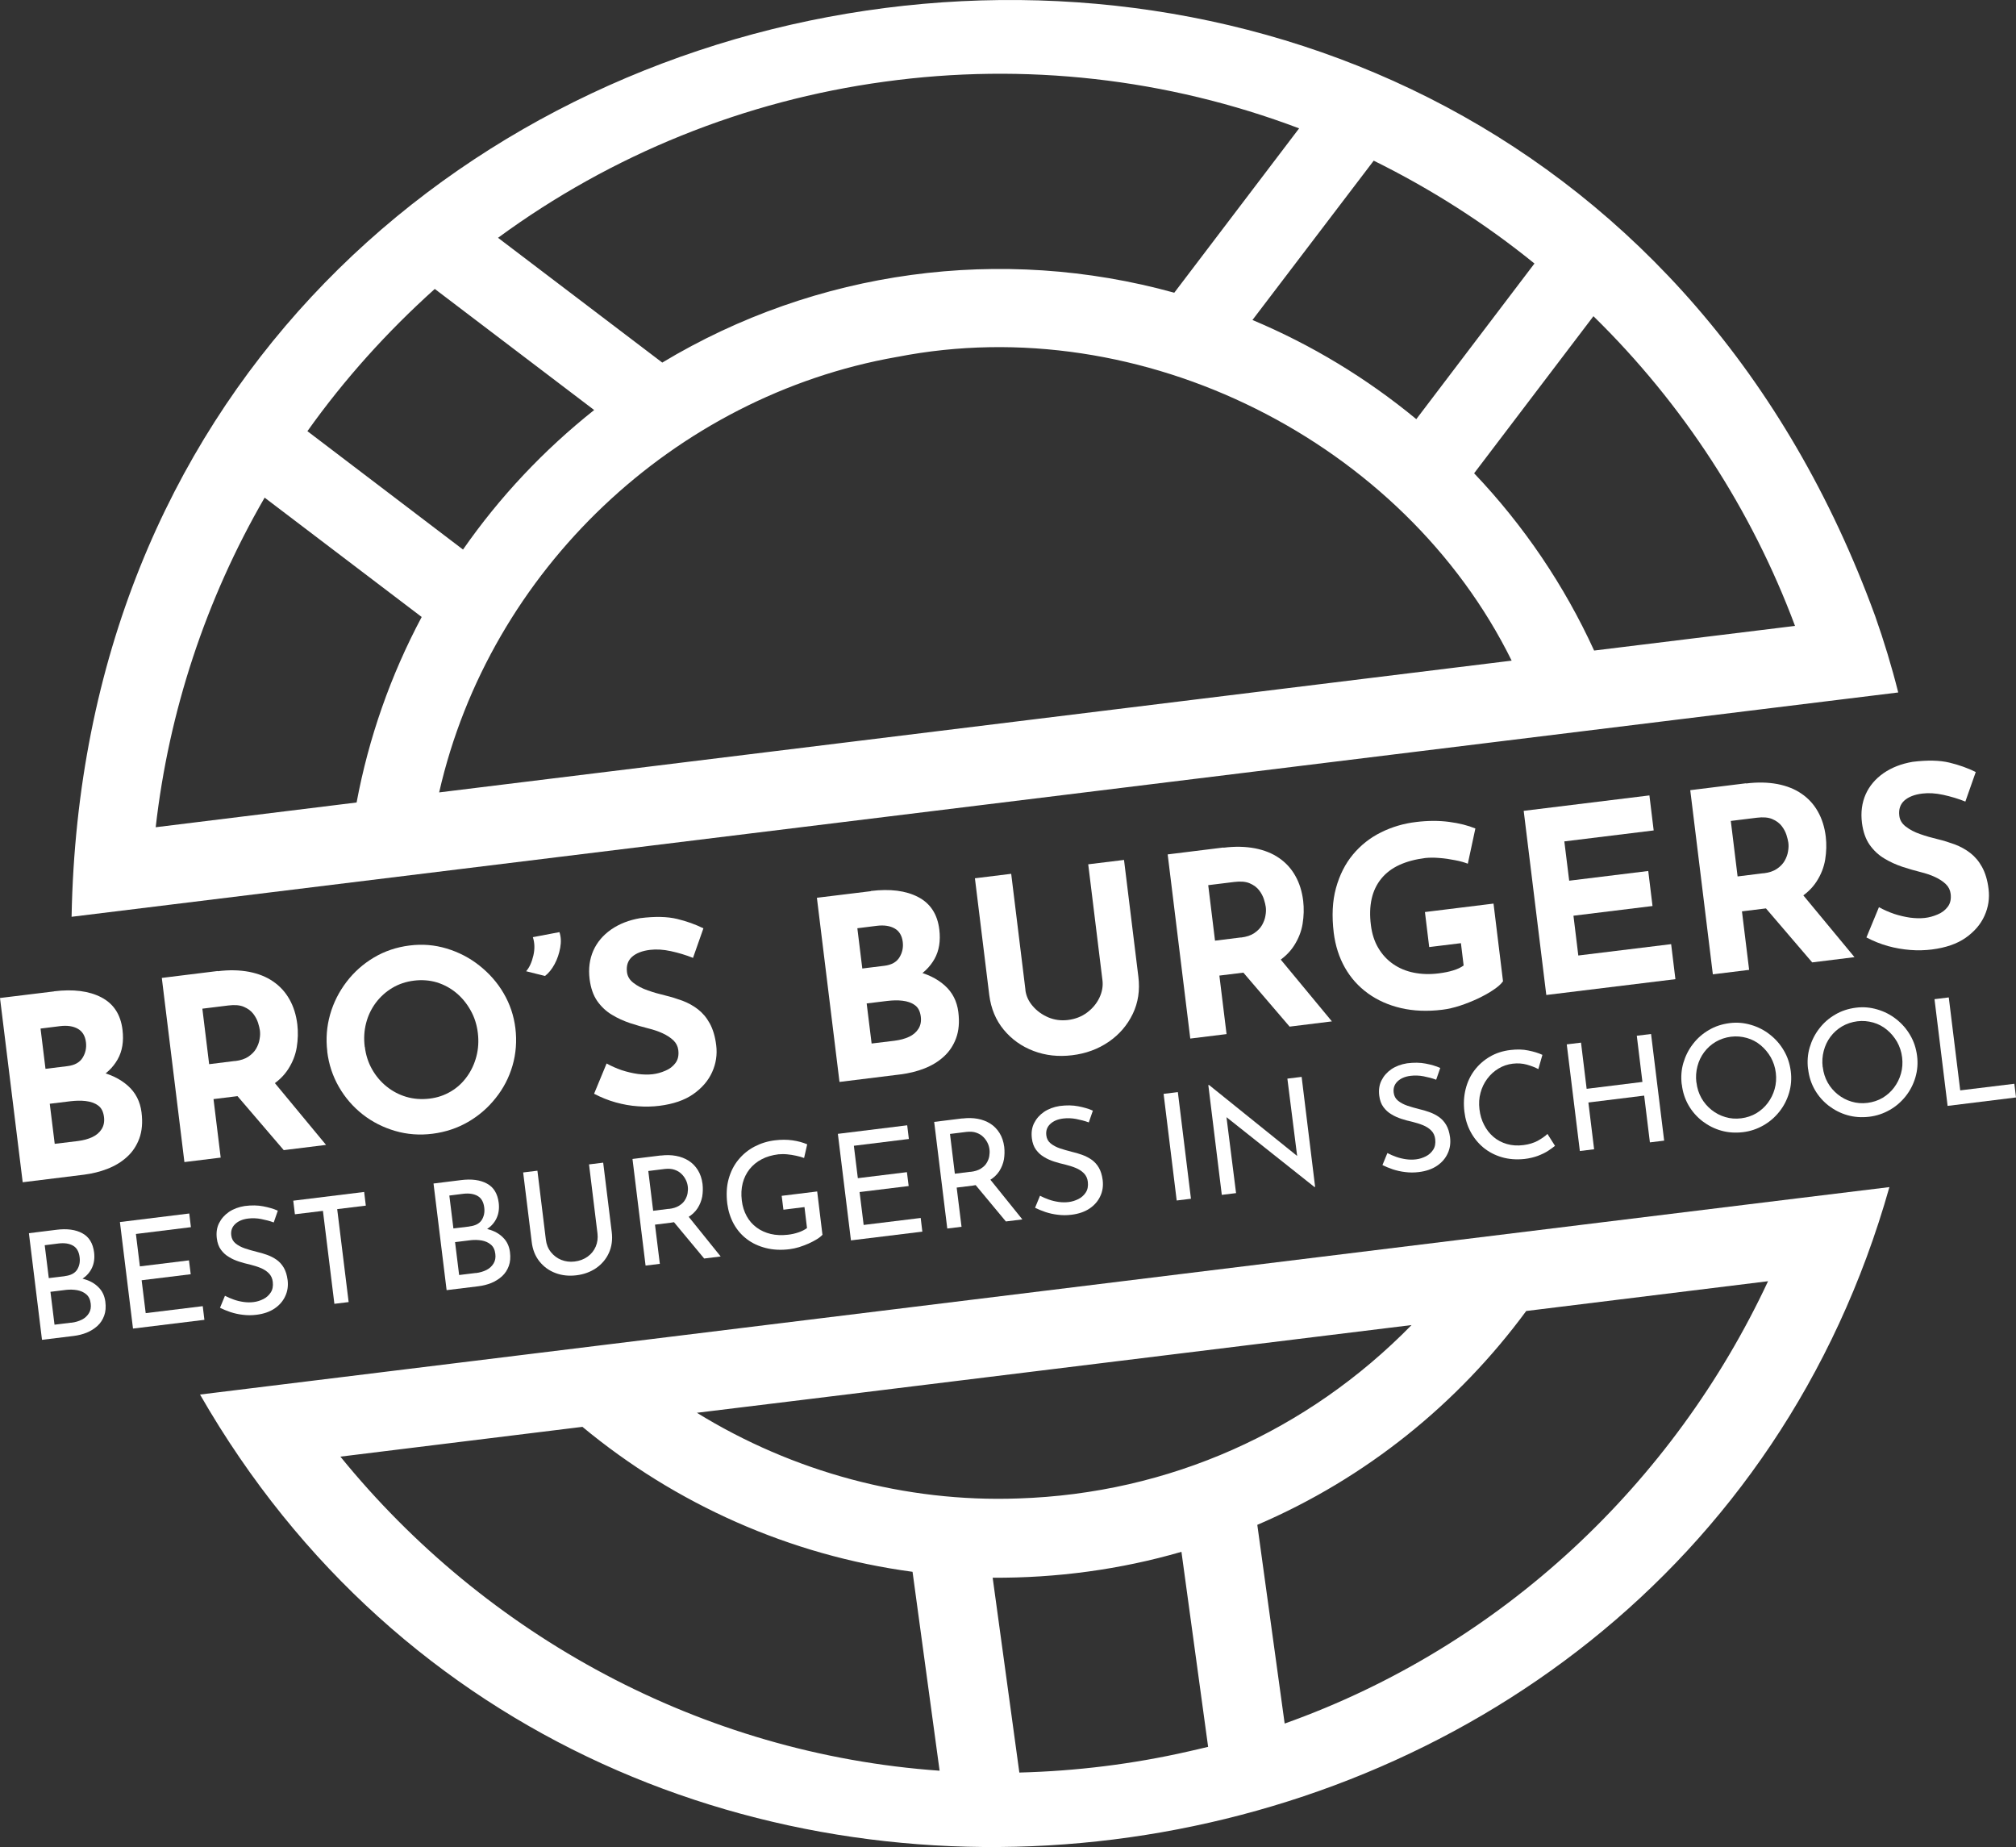 <?xml version="1.0" encoding="UTF-8"?><svg id="Laag_2" xmlns="http://www.w3.org/2000/svg" viewBox="0 0 207.82 190.37"><rect x="0" y="0" width="207.82" height="190.37" fill="#333333" stroke="none"/><defs><style>.cls-1{fill:#fff;}</style></defs><g id="Laag_1-2"><g><g><g><path class="cls-1" d="M5.57,102.17c1.98-.24,3.6-.04,4.87,.62,1.27,.66,2,1.77,2.19,3.36,.14,1.17-.02,2.18-.5,3.03-.48,.85-1.19,1.53-2.13,2.04-.94,.51-2.05,.84-3.32,1l-.84-1.94c1.56-.19,2.98-.15,4.24,.13,1.26,.28,2.3,.78,3.1,1.49,.8,.71,1.27,1.63,1.41,2.75,.13,1.03,.05,1.93-.23,2.69-.28,.76-.71,1.4-1.28,1.91-.57,.52-1.24,.92-2.01,1.22-.77,.3-1.57,.49-2.41,.6l-6.32,.78L0,102.86l5.57-.68Zm1.39,7.71c.74-.09,1.26-.38,1.56-.87,.3-.49,.41-1.02,.34-1.59-.08-.65-.36-1.12-.84-1.39-.48-.27-1.09-.36-1.83-.27l-2.01,.25,.51,4.15,2.27-.28Zm1.08,7.72c.55-.07,1.04-.2,1.47-.4,.43-.2,.75-.48,.97-.83,.22-.35,.3-.77,.24-1.25-.07-.55-.27-.95-.62-1.19-.34-.25-.77-.39-1.27-.45s-1.02-.04-1.56,.02l-2.14,.26,.51,4.13,2.4-.29Z"/><path class="cls-1" d="M22.44,100.1c1.19-.15,2.26-.12,3.23,.06,.97,.19,1.8,.52,2.49,1,.7,.48,1.26,1.09,1.68,1.84,.42,.74,.69,1.6,.81,2.58,.09,.77,.07,1.56-.06,2.36s-.43,1.55-.88,2.25c-.45,.7-1.08,1.3-1.89,1.79-.81,.49-1.85,.82-3.13,.97l-2.68,.33,.74,6.03-3.74,.46-2.33-18.98,5.75-.71Zm1.79,9.26c.57-.07,1.03-.22,1.38-.46,.35-.24,.62-.51,.8-.83,.18-.32,.3-.64,.35-.97,.06-.33,.07-.63,.03-.91-.03-.21-.09-.46-.19-.78-.1-.31-.26-.62-.49-.92-.23-.3-.55-.54-.97-.72-.41-.18-.95-.22-1.6-.14l-2.68,.33,.7,5.72,2.66-.33Zm3.79,1.89l5.59,6.75-4.36,.54-5.68-6.63,4.45-.65Z"/><path class="cls-1" d="M33.74,108.37c-.16-1.31-.06-2.57,.29-3.81,.35-1.23,.92-2.35,1.69-3.36,.77-1.01,1.71-1.85,2.82-2.51,1.11-.66,2.33-1.07,3.67-1.24s2.6-.06,3.83,.31c1.23,.37,2.36,.95,3.37,1.75s1.85,1.74,2.5,2.85c.65,1.11,1.06,2.31,1.22,3.62s.06,2.63-.3,3.86c-.36,1.23-.94,2.35-1.74,3.34-.79,1-1.74,1.82-2.85,2.46-1.11,.64-2.32,1.04-3.65,1.21s-2.63,.07-3.86-.29c-1.23-.36-2.34-.92-3.34-1.7-.99-.78-1.81-1.72-2.45-2.83-.64-1.11-1.05-2.33-1.21-3.67Zm3.87-.47c.1,.84,.35,1.61,.74,2.3,.39,.69,.89,1.29,1.5,1.78,.61,.49,1.29,.85,2.04,1.07,.75,.22,1.55,.28,2.39,.18s1.54-.35,2.2-.74,1.21-.9,1.66-1.53c.45-.62,.77-1.32,.97-2.08,.2-.77,.25-1.57,.15-2.41s-.35-1.64-.75-2.34c-.39-.7-.88-1.3-1.48-1.8-.59-.49-1.26-.85-2-1.08-.74-.22-1.53-.28-2.35-.18s-1.57,.35-2.24,.75c-.67,.4-1.23,.91-1.7,1.53-.46,.62-.8,1.32-1,2.1-.2,.78-.25,1.59-.14,2.45Z"/><path class="cls-1" d="M54.24,100.1c.34-.39,.58-.93,.74-1.61,.16-.68,.14-1.32-.05-1.9l2.74-.52c.16,.47,.19,1.01,.08,1.61-.11,.61-.3,1.17-.58,1.69-.28,.52-.61,.93-.99,1.22l-1.95-.49Z"/><path class="cls-1" d="M71.48,98.74c-.77-.31-1.55-.54-2.33-.71s-1.5-.21-2.15-.13c-.81,.1-1.42,.34-1.85,.72-.42,.38-.6,.9-.52,1.56,.05,.45,.28,.83,.68,1.13,.4,.31,.89,.57,1.48,.77,.59,.21,1.2,.38,1.83,.53,.58,.14,1.15,.32,1.73,.53,.58,.22,1.11,.51,1.59,.88,.48,.37,.89,.85,1.22,1.45,.33,.6,.56,1.35,.67,2.26,.12,.96-.02,1.89-.42,2.77-.4,.89-1.05,1.64-1.95,2.27-.9,.63-2.06,1.02-3.47,1.2-.72,.09-1.47,.11-2.23,.05-.77-.05-1.53-.19-2.29-.4-.76-.21-1.5-.51-2.23-.89l1.29-3.12c.49,.27,1.01,.5,1.56,.69,.55,.18,1.11,.31,1.66,.39,.55,.07,1.05,.08,1.5,.03s.89-.17,1.33-.36c.44-.18,.79-.45,1.05-.8,.26-.35,.36-.79,.29-1.34-.05-.38-.21-.71-.5-.99-.29-.28-.66-.52-1.11-.73-.45-.21-.94-.37-1.46-.5-.61-.15-1.25-.34-1.9-.55-.65-.22-1.28-.5-1.87-.86-.59-.35-1.1-.83-1.51-1.41-.41-.59-.67-1.33-.79-2.25-.14-1.1,0-2.08,.38-2.95,.39-.87,1-1.59,1.84-2.18,.84-.58,1.83-.97,3-1.17,1.53-.19,2.79-.16,3.79,.08,1,.24,1.91,.57,2.72,.97l-1.07,3.04Z"/><path class="cls-1" d="M89.77,91.83c1.98-.24,3.6-.04,4.87,.62,1.27,.66,2,1.78,2.19,3.36,.14,1.17-.02,2.18-.5,3.03-.48,.85-1.19,1.53-2.13,2.04-.94,.51-2.05,.84-3.32,1l-.84-1.94c1.56-.19,2.98-.15,4.24,.13,1.27,.28,2.3,.78,3.1,1.49,.8,.71,1.27,1.63,1.41,2.75,.13,1.03,.05,1.93-.23,2.69-.28,.76-.71,1.4-1.28,1.91-.57,.52-1.24,.92-2.01,1.22-.77,.3-1.57,.49-2.41,.6l-6.32,.78-2.33-18.98,5.57-.68Zm1.39,7.71c.74-.09,1.26-.38,1.56-.87,.3-.49,.41-1.02,.34-1.59-.08-.65-.36-1.12-.84-1.39-.48-.27-1.09-.36-1.83-.27l-2.01,.25,.51,4.15,2.27-.28Zm1.08,7.72c.55-.07,1.04-.2,1.47-.4,.43-.2,.75-.48,.97-.83,.22-.35,.3-.77,.24-1.25-.07-.55-.27-.95-.62-1.19-.34-.25-.77-.39-1.27-.45s-1.02-.04-1.55,.02l-2.14,.26,.51,4.13,2.4-.29Z"/><path class="cls-1" d="M105.7,102.02c.07,.6,.32,1.16,.75,1.66,.43,.51,.96,.89,1.6,1.17,.64,.27,1.3,.36,2.01,.28,.77-.09,1.44-.35,2-.77,.56-.42,.98-.92,1.27-1.52,.28-.59,.39-1.19,.32-1.79l-1.47-11.97,3.69-.45,1.48,12.04c.17,1.39-.02,2.67-.58,3.83-.56,1.16-1.38,2.12-2.47,2.87-1.09,.75-2.36,1.22-3.78,1.39s-2.73,.03-3.97-.44c-1.24-.47-2.26-1.2-3.08-2.19-.82-.99-1.31-2.18-1.49-3.57l-1.48-12.04,3.74-.46,1.47,11.97Z"/><path class="cls-1" d="M126.13,87.37c1.19-.15,2.26-.12,3.23,.06,.97,.19,1.8,.52,2.49,1,.7,.48,1.26,1.09,1.68,1.84,.42,.74,.69,1.6,.81,2.58,.09,.77,.07,1.56-.06,2.36s-.43,1.55-.88,2.25c-.45,.7-1.08,1.3-1.89,1.79-.81,.49-1.85,.82-3.13,.97l-2.68,.33,.74,6.03-3.74,.46-2.33-18.98,5.75-.71Zm1.79,9.26c.57-.07,1.03-.22,1.38-.46s.62-.51,.8-.83c.18-.32,.3-.64,.35-.97,.06-.33,.07-.63,.03-.91-.03-.21-.09-.46-.19-.78-.1-.31-.26-.62-.49-.92-.23-.3-.55-.54-.97-.72-.41-.18-.95-.22-1.6-.14l-2.68,.33,.7,5.72,2.66-.33Zm3.79,1.89l5.59,6.75-4.36,.54-5.68-6.63,4.45-.65Z"/><path class="cls-1" d="M154.92,101.16c-.19,.27-.52,.56-.97,.86-.45,.31-.98,.6-1.58,.89-.6,.28-1.22,.53-1.86,.74s-1.25,.35-1.83,.42c-1.55,.19-2.97,.13-4.26-.17-1.29-.3-2.43-.81-3.41-1.52-.98-.71-1.77-1.59-2.37-2.65-.6-1.06-.98-2.25-1.15-3.58-.21-1.74-.14-3.28,.23-4.62,.37-1.34,.95-2.5,1.75-3.46,.8-.96,1.76-1.72,2.89-2.28s2.34-.92,3.63-1.07c1.22-.15,2.35-.15,3.4-.01,1.05,.14,1.95,.37,2.7,.68l-.78,3.63c-.33-.13-.76-.26-1.3-.36-.54-.11-1.08-.19-1.63-.23-.55-.05-1.03-.04-1.44,0-1.03,.13-1.93,.37-2.69,.72s-1.38,.82-1.86,1.41-.81,1.27-.99,2.07c-.18,.8-.21,1.71-.08,2.72,.11,.89,.36,1.68,.76,2.35,.4,.68,.91,1.23,1.53,1.66s1.33,.73,2.13,.89c.8,.16,1.66,.19,2.59,.07,.53-.07,1.02-.16,1.46-.3,.44-.13,.8-.3,1.09-.51l-.28-2.3-3.27,.4-.44-3.61,7.07-.87,.98,8.02Z"/><path class="cls-1" d="M157.08,83.57l12.95-1.59,.44,3.61-9.21,1.13,.5,4.05,8.15-1,.44,3.61-8.15,1,.5,4.1,9.57-1.17,.44,3.61-13.31,1.63-2.33-18.98Z"/><path class="cls-1" d="M180,80.75c1.19-.15,2.26-.12,3.23,.06,.97,.19,1.8,.52,2.49,1,.7,.48,1.26,1.09,1.68,1.84,.42,.74,.69,1.6,.81,2.58,.09,.77,.07,1.56-.06,2.36s-.43,1.55-.88,2.25c-.45,.7-1.08,1.3-1.89,1.79-.81,.49-1.85,.82-3.13,.97l-2.68,.33,.74,6.03-3.74,.46-2.33-18.98,5.75-.71Zm1.79,9.26c.57-.07,1.03-.22,1.38-.46s.62-.51,.8-.83c.18-.32,.3-.64,.35-.97,.06-.33,.07-.63,.03-.91-.03-.21-.09-.46-.19-.78-.1-.31-.26-.62-.49-.92-.23-.3-.55-.54-.97-.72-.41-.18-.95-.22-1.6-.14l-2.68,.33,.7,5.72,2.66-.33Zm3.79,1.89l5.59,6.75-4.36,.54-5.68-6.63,4.45-.65Z"/><path class="cls-1" d="M202.64,82.63c-.77-.31-1.55-.54-2.33-.71s-1.5-.21-2.15-.13c-.81,.1-1.42,.34-1.85,.72-.42,.38-.6,.9-.52,1.56,.05,.45,.28,.83,.68,1.13,.4,.31,.89,.57,1.48,.77,.59,.21,1.2,.38,1.83,.53,.58,.14,1.15,.32,1.73,.53,.58,.22,1.11,.51,1.59,.88,.48,.37,.89,.85,1.22,1.45,.33,.6,.56,1.35,.67,2.26,.12,.96-.02,1.89-.42,2.77-.4,.89-1.05,1.64-1.95,2.27-.9,.63-2.06,1.02-3.47,1.2-.72,.09-1.47,.11-2.23,.05s-1.53-.19-2.29-.4c-.76-.21-1.5-.51-2.23-.89l1.29-3.12c.49,.27,1.01,.5,1.56,.69,.55,.18,1.11,.31,1.66,.39,.55,.07,1.05,.08,1.5,.03s.89-.17,1.33-.36c.44-.18,.79-.45,1.05-.8,.26-.35,.36-.79,.29-1.34-.05-.38-.21-.71-.5-.99-.29-.28-.66-.52-1.11-.73-.45-.21-.94-.37-1.46-.5-.61-.15-1.25-.34-1.9-.55-.65-.22-1.28-.5-1.87-.86-.59-.35-1.1-.83-1.51-1.41-.41-.59-.67-1.33-.79-2.25-.14-1.1,0-2.08,.38-2.95,.39-.87,1-1.59,1.84-2.18,.84-.58,1.83-.97,3-1.17,1.53-.19,2.79-.16,3.79,.08,1,.24,1.91,.57,2.72,.97l-1.07,3.04Z"/></g><g><path class="cls-1" d="M5.8,126.75c1.1-.14,2-.02,2.69,.36,.69,.37,1.09,1.03,1.21,1.97,.07,.59,0,1.11-.21,1.57-.21,.46-.54,.84-.98,1.14s-.98,.51-1.61,.63l-.31-.75c.74-.07,1.42-.02,2.04,.15,.62,.17,1.13,.45,1.52,.85,.4,.39,.63,.89,.71,1.49,.07,.55,.03,1.03-.12,1.44-.15,.41-.38,.77-.7,1.06-.32,.29-.69,.52-1.1,.69-.42,.17-.86,.28-1.34,.34l-3.27,.4-1.35-10.99,2.83-.35Zm.89,4.77c.61-.07,1.03-.3,1.26-.66,.23-.37,.32-.79,.26-1.27-.07-.59-.3-.99-.69-1.21-.39-.22-.88-.29-1.48-.22l-1.43,.18,.42,3.39,1.66-.2Zm.65,4.81c.42-.05,.78-.16,1.1-.32,.32-.16,.56-.39,.73-.67,.17-.28,.23-.61,.18-.99-.05-.43-.21-.75-.47-.96-.26-.22-.57-.35-.94-.42-.37-.06-.74-.07-1.11-.03l-1.63,.2,.42,3.39,1.72-.21Z"/><path class="cls-1" d="M12.37,125.95l7.14-.88,.17,1.41-5.67,.7,.41,3.34,5.06-.62,.18,1.43-5.06,.62,.42,3.39,5.88-.72,.17,1.41-7.36,.9-1.35-10.99Z"/><path class="cls-1" d="M28.21,125.99c-.4-.15-.83-.26-1.29-.35-.46-.09-.91-.1-1.33-.05-.59,.07-1.04,.27-1.36,.58s-.45,.7-.39,1.16c.04,.34,.19,.62,.45,.83,.26,.21,.58,.38,.96,.51,.38,.13,.78,.24,1.21,.35,.35,.08,.7,.18,1.06,.31s.68,.29,.98,.5c.3,.21,.55,.48,.75,.82,.2,.34,.33,.76,.4,1.28,.07,.59,0,1.14-.24,1.65-.23,.51-.6,.94-1.1,1.28-.5,.34-1.13,.56-1.88,.65-.48,.06-.94,.06-1.4,0-.45-.05-.88-.15-1.28-.28-.4-.14-.75-.28-1.07-.44l.51-1.24c.26,.14,.56,.27,.9,.39,.33,.12,.68,.2,1.03,.25,.36,.05,.7,.05,1.02,.01,.35-.04,.69-.15,1.01-.31,.32-.16,.57-.39,.76-.68,.19-.29,.26-.65,.21-1.09-.04-.36-.18-.66-.41-.89-.23-.23-.51-.41-.85-.55-.34-.14-.71-.25-1.1-.35-.37-.08-.74-.18-1.11-.3-.37-.12-.72-.27-1.04-.47-.33-.19-.6-.44-.83-.75-.23-.31-.37-.7-.43-1.18-.07-.58,0-1.1,.23-1.56,.23-.46,.57-.85,1.02-1.16,.46-.31,1-.51,1.62-.61,.71-.09,1.35-.08,1.91,.03,.56,.11,1.07,.25,1.51,.45l-.42,1.21Z"/><path class="cls-1" d="M30.23,123.75l7.31-.9,.17,1.41-2.95,.36,1.18,9.58-1.47,.18-1.18-9.58-2.89,.35-.17-1.41Z"/><path class="cls-1" d="M47.51,121.63c1.1-.14,2-.02,2.69,.36,.69,.37,1.09,1.03,1.21,1.97,.07,.59,0,1.11-.21,1.57-.21,.46-.54,.84-.98,1.14s-.98,.51-1.61,.63l-.31-.75c.74-.07,1.42-.02,2.04,.15,.62,.17,1.13,.45,1.52,.85,.4,.39,.63,.89,.71,1.49,.07,.55,.03,1.03-.12,1.44-.15,.41-.38,.77-.7,1.06-.32,.29-.69,.52-1.1,.69-.42,.17-.86,.28-1.34,.34l-3.27,.4-1.35-10.99,2.83-.35Zm.89,4.77c.61-.07,1.03-.3,1.26-.66,.23-.37,.32-.79,.26-1.27-.07-.59-.3-.99-.69-1.21-.39-.22-.88-.29-1.48-.22l-1.43,.18,.42,3.39,1.66-.2Zm.65,4.81c.42-.05,.78-.16,1.1-.32,.32-.16,.56-.39,.73-.67,.17-.28,.23-.61,.18-.99-.05-.43-.21-.75-.47-.96-.26-.22-.57-.35-.94-.42-.37-.06-.74-.07-1.11-.03l-1.63,.2,.42,3.39,1.72-.21Z"/><path class="cls-1" d="M56.27,127.76c.06,.5,.23,.93,.52,1.29,.29,.36,.64,.63,1.07,.8,.43,.17,.88,.23,1.37,.17,.52-.06,.96-.23,1.34-.5,.38-.27,.66-.62,.84-1.04s.24-.88,.18-1.37l-.87-7.1,1.46-.18,.88,7.14c.1,.8,0,1.52-.29,2.16-.29,.64-.73,1.16-1.32,1.57-.59,.4-1.27,.65-2.04,.74s-1.47,.02-2.14-.23c-.67-.25-1.22-.65-1.66-1.2-.44-.55-.71-1.23-.8-2.03l-.88-7.14,1.47-.18,.87,7.1Z"/><path class="cls-1" d="M68.11,119.1c.56-.07,1.08-.06,1.57,.03,.49,.09,.93,.26,1.31,.5s.7,.57,.95,.97c.25,.4,.41,.88,.48,1.42,.05,.44,.04,.87-.03,1.3-.08,.43-.24,.83-.48,1.21-.25,.38-.59,.7-1.04,.96-.45,.27-1.02,.44-1.72,.53l-1.63,.2,.5,4.04-1.47,.18-1.35-10.99,2.92-.36Zm.83,5.5c.44-.05,.79-.16,1.06-.33s.48-.36,.61-.59c.14-.23,.23-.46,.27-.7s.05-.47,.02-.7-.09-.45-.2-.67-.25-.43-.45-.62c-.19-.19-.43-.33-.72-.43-.28-.1-.62-.12-1-.08l-1.7,.21,.5,4.1,1.6-.2Zm1.91,.63l3.44,4.27-1.7,.21-3.5-4.21,1.76-.26Z"/><path class="cls-1" d="M84.8,127.25c-.14,.15-.33,.31-.59,.47-.26,.16-.55,.31-.86,.45-.32,.14-.64,.26-.98,.37-.34,.1-.66,.17-.98,.21-.88,.11-1.69,.07-2.44-.12s-1.4-.49-1.96-.92c-.56-.42-1.01-.95-1.36-1.58-.34-.63-.56-1.32-.66-2.08-.11-.93-.07-1.78,.14-2.53,.21-.76,.54-1.42,1-1.98s1.01-1.02,1.66-1.36c.65-.34,1.35-.56,2.1-.65,.65-.08,1.26-.08,1.82,0,.57,.08,1.07,.22,1.52,.41l-.32,1.41c-.23-.09-.5-.16-.81-.23-.31-.07-.63-.12-.95-.15-.32-.03-.62-.02-.88,0-.66,.08-1.24,.25-1.73,.51-.5,.26-.91,.6-1.25,1.02-.33,.42-.57,.9-.71,1.45-.14,.55-.17,1.14-.09,1.79,.07,.59,.24,1.12,.5,1.6,.26,.48,.61,.87,1.03,1.18,.42,.31,.91,.53,1.45,.66,.54,.13,1.13,.15,1.77,.08,.36-.04,.73-.12,1.08-.24,.36-.12,.65-.27,.89-.45l-.26-2.16-2.17,.27-.18-1.43,3.66-.45,.54,4.44Z"/><path class="cls-1" d="M86.38,116.86l7.14-.88,.17,1.41-5.67,.7,.41,3.34,5.06-.62,.18,1.43-5.06,.62,.42,3.39,5.88-.72,.17,1.41-7.36,.9-1.35-10.99Z"/><path class="cls-1" d="M99.21,115.28c.56-.07,1.08-.06,1.57,.03,.49,.09,.93,.26,1.31,.5s.7,.57,.95,.97c.25,.4,.41,.88,.48,1.42,.05,.44,.04,.87-.03,1.3-.08,.43-.24,.83-.48,1.21-.25,.38-.59,.7-1.04,.96-.45,.27-1.02,.44-1.72,.53l-1.63,.2,.5,4.04-1.47,.18-1.35-10.99,2.92-.36Zm.83,5.5c.44-.05,.79-.16,1.06-.33s.48-.36,.61-.59c.14-.23,.23-.46,.27-.7s.05-.47,.02-.7-.09-.45-.2-.67-.25-.43-.45-.62c-.19-.19-.43-.33-.72-.43-.28-.1-.62-.12-1-.08l-1.7,.21,.5,4.1,1.6-.2Zm1.91,.63l3.44,4.27-1.7,.21-3.5-4.21,1.76-.26Z"/><path class="cls-1" d="M112.23,115.68c-.4-.15-.83-.26-1.29-.35-.46-.09-.91-.1-1.33-.05-.59,.07-1.04,.27-1.36,.58s-.45,.7-.39,1.16c.04,.34,.19,.62,.45,.83,.26,.21,.58,.38,.96,.51,.38,.13,.78,.24,1.21,.35,.35,.08,.7,.18,1.06,.31s.68,.29,.98,.5c.3,.21,.55,.48,.75,.82,.2,.34,.33,.76,.4,1.28,.07,.59,0,1.14-.24,1.65-.23,.51-.6,.94-1.1,1.28-.5,.34-1.13,.56-1.88,.65-.48,.06-.94,.06-1.4,0-.45-.05-.88-.15-1.28-.28-.4-.14-.75-.28-1.07-.44l.51-1.24c.26,.14,.56,.27,.9,.39,.33,.12,.68,.2,1.03,.25,.36,.05,.7,.05,1.02,.01,.35-.04,.69-.15,1.01-.31,.32-.16,.57-.39,.76-.68,.19-.29,.26-.65,.21-1.09-.04-.36-.18-.66-.41-.89-.23-.23-.51-.41-.85-.55-.34-.14-.71-.25-1.1-.35-.37-.08-.74-.18-1.11-.3-.37-.12-.72-.27-1.04-.47-.33-.19-.6-.44-.83-.75-.23-.31-.37-.7-.43-1.18-.07-.58,0-1.1,.23-1.56,.23-.46,.57-.85,1.02-1.16,.46-.31,1-.51,1.62-.61,.71-.09,1.35-.08,1.91,.03,.56,.11,1.07,.25,1.51,.45l-.42,1.21Z"/><path class="cls-1" d="M119.95,112.74l1.47-.18,1.35,10.99-1.47,.18-1.35-10.99Z"/><path class="cls-1" d="M135.5,122.34l-9.55-7.58,.44,.05,1.03,8.16-1.47,.18-1.39-11.32h.08s9.45,7.61,9.45,7.61l-.34-.04-1.04-8.23,1.47-.18,1.39,11.34h-.06Z"/><path class="cls-1" d="M148.04,111.28c-.4-.15-.83-.26-1.29-.35-.46-.09-.91-.1-1.33-.05-.59,.07-1.04,.27-1.36,.58s-.45,.7-.39,1.16c.04,.34,.19,.62,.45,.83,.26,.21,.58,.38,.96,.51,.38,.13,.78,.24,1.21,.35,.35,.08,.7,.18,1.06,.31s.68,.29,.98,.5c.3,.21,.55,.48,.75,.82,.2,.34,.33,.76,.4,1.28,.07,.59,0,1.14-.24,1.65-.23,.51-.6,.94-1.1,1.28-.5,.34-1.13,.56-1.88,.65-.48,.06-.94,.06-1.4,0-.45-.05-.88-.15-1.28-.28-.4-.14-.75-.28-1.07-.44l.51-1.24c.26,.14,.56,.27,.9,.39,.33,.12,.68,.2,1.03,.25,.36,.05,.7,.05,1.02,.01,.35-.04,.69-.15,1.01-.31,.32-.16,.57-.39,.76-.68,.19-.29,.26-.65,.21-1.09-.04-.36-.18-.66-.41-.89-.23-.23-.51-.41-.85-.55-.34-.14-.71-.25-1.1-.35-.37-.08-.74-.18-1.11-.3-.37-.12-.72-.27-1.04-.47-.33-.19-.6-.44-.83-.75-.23-.31-.37-.7-.43-1.18-.07-.58,0-1.1,.23-1.56,.23-.46,.57-.85,1.02-1.16,.46-.31,1-.51,1.62-.61,.71-.09,1.35-.08,1.91,.03,.56,.11,1.07,.25,1.51,.45l-.42,1.21Z"/><path class="cls-1" d="M160.28,118.11c-.17,.14-.4,.31-.69,.5s-.65,.36-1.06,.52c-.41,.15-.87,.26-1.37,.32-.84,.09-1.62,.03-2.34-.18-.72-.21-1.35-.54-1.9-.99-.54-.45-.98-.99-1.32-1.62-.34-.63-.55-1.32-.64-2.07-.1-.82-.06-1.59,.12-2.32,.18-.73,.48-1.38,.91-1.95,.43-.57,.96-1.04,1.59-1.41,.63-.37,1.34-.6,2.13-.69,.66-.08,1.27-.07,1.83,.05,.56,.11,1.05,.26,1.46,.45l-.42,1.47c-.33-.18-.72-.33-1.18-.46-.46-.13-.95-.16-1.46-.1s-1.03,.23-1.48,.51c-.45,.27-.83,.62-1.15,1.05-.32,.43-.55,.91-.69,1.44-.15,.53-.18,1.1-.11,1.7s.23,1.13,.48,1.61c.25,.49,.57,.9,.97,1.24,.4,.34,.86,.58,1.38,.73,.52,.15,1.09,.19,1.71,.11,.56-.07,1.04-.22,1.46-.44,.41-.23,.75-.46,1.01-.71l.78,1.23Z"/><path class="cls-1" d="M170.2,106.57l1.35,10.99-1.47,.18-.59-4.82-5.75,.71,.59,4.82-1.47,.18-1.35-10.99,1.47-.18,.58,4.76,5.75-.71-.58-4.76,1.47-.18Z"/><path class="cls-1" d="M173.36,111.76c-.09-.76-.04-1.5,.17-2.21,.21-.71,.53-1.36,.99-1.95,.45-.59,1-1.07,1.64-1.44,.64-.38,1.35-.61,2.13-.71s1.5-.03,2.21,.18c.72,.21,1.37,.54,1.95,1,.59,.46,1.07,1.01,1.44,1.65,.38,.64,.61,1.35,.71,2.12s.04,1.51-.17,2.23c-.21,.71-.54,1.36-1,1.94s-1,1.05-1.65,1.42-1.35,.61-2.12,.7-1.53,.04-2.23-.16c-.71-.2-1.35-.53-1.93-.97-.58-.45-1.06-.99-1.43-1.63-.37-.64-.61-1.36-.7-2.16Zm1.52-.19c.07,.59,.24,1.12,.51,1.6,.27,.48,.62,.88,1.04,1.22,.43,.34,.9,.59,1.42,.74,.52,.16,1.07,.2,1.64,.13s1.1-.25,1.56-.52c.46-.28,.86-.63,1.18-1.06,.32-.43,.56-.9,.71-1.44,.15-.53,.19-1.09,.12-1.67s-.25-1.12-.52-1.6c-.28-.48-.62-.89-1.04-1.24s-.89-.6-1.42-.75-1.08-.2-1.64-.13-1.1,.25-1.58,.53c-.47,.28-.87,.64-1.19,1.07-.32,.43-.55,.91-.69,1.45-.14,.54-.18,1.09-.11,1.66Z"/><path class="cls-1" d="M186.38,110.17c-.09-.76-.04-1.5,.17-2.21,.21-.71,.53-1.36,.99-1.95,.45-.59,1-1.07,1.64-1.44,.64-.38,1.35-.61,2.13-.71s1.5-.03,2.21,.18c.72,.21,1.37,.54,1.95,1,.59,.46,1.07,1.01,1.44,1.65,.38,.64,.61,1.35,.71,2.12s.04,1.51-.17,2.23c-.21,.71-.54,1.36-1,1.94s-1,1.05-1.65,1.42-1.35,.61-2.12,.7-1.53,.04-2.23-.16c-.71-.2-1.35-.53-1.93-.97-.58-.45-1.06-.99-1.43-1.63-.37-.64-.61-1.36-.7-2.16Zm1.52-.19c.07,.59,.24,1.12,.51,1.6,.27,.48,.62,.88,1.04,1.22,.43,.34,.9,.59,1.42,.74,.52,.16,1.07,.2,1.64,.13s1.1-.25,1.56-.52c.46-.28,.86-.63,1.18-1.06,.32-.43,.56-.9,.71-1.44,.15-.53,.19-1.09,.12-1.67s-.25-1.12-.52-1.6c-.28-.48-.62-.89-1.04-1.24s-.89-.6-1.42-.75-1.08-.2-1.64-.13-1.1,.25-1.58,.53c-.47,.28-.87,.64-1.19,1.07-.32,.43-.55,.91-.69,1.45-.14,.54-.18,1.09-.11,1.66Z"/><path class="cls-1" d="M199.42,102.98l1.47-.18,1.18,9.58,5.58-.68,.17,1.41-7.05,.87-1.35-10.99Z"/></g></g><g><path class="cls-1" d="M193.3,63.49C156.67-36.88,9.35-12.05,7.38,94.49c47.24-5.8,141.05-17.31,188.3-23.12-.67-2.67-1.47-5.3-2.38-7.88Zm-51.69-46.93c5.88,2.9,11.47,6.46,16.57,10.6l-12.18,16.04c-5.1-4.21-10.79-7.66-16.89-10.22l12.5-16.42Zm-50.43-8.14c14.42-1.99,29.12-.34,42.74,4.81l-12.87,16.94c-17.83-4.94-36.92-2.34-52.78,7.2l-16.93-12.86c11.73-8.61,25.43-14.13,39.84-16.09ZM36.76,82.71l-20.71,2.55c1.35-11.9,5.15-23.47,11.23-33.97l16.19,12.3c-3.22,6.04-5.47,12.49-6.71,19.12Zm-5.07-38.27c3.81-5.36,8.24-10.27,13.13-14.66l16.43,12.48c-5.18,4.11-9.74,8.95-13.52,14.38l-16.04-12.2Zm13.58,37.23c5.23-22.95,24.28-40.84,47.13-44.87,0-.01,.03-.01,.04-.01,.01-.01,.02-.01,.03,0,25.3-4.97,52.26,8.8,63.36,31.3l-110.56,13.58Zm119.06-14.62c-3.06-6.69-7.23-12.87-12.37-18.27l12.3-16.19c9.24,9.04,16.31,19.96,20.78,31.92l-20.71,2.54Z"/><path class="cls-1" d="M185.76,123.45l-22.91,2.81h0c-34.93,4.29-107.97,13.27-142.23,17.47,41.2,71.75,151.81,57.67,174.15-21.38l-9.01,1.1Zm-150.67,26.68l24.95-3.07c9.59,7.95,21.35,13.24,34.03,14.94l2.79,20.5c-24.59-1.73-46.8-13.95-61.77-32.37Zm87.39,30.39c-5.7,1.3-11.56,2.02-17.4,2.17l-2.75-20.08c6.57,.04,13.16-.84,19.46-2.67l2.75,20.1c-.69,.16-1.37,.33-2.06,.48Zm-17.52-26.08c-11.63,.42-23.24-2.74-33.12-8.83,.02,.02,73.63-9.05,73.67-9.04-10.71,10.94-24.98,17.37-40.55,17.87Zm27.47,23.2h0s-.02,.01-.02,.01t.02-.01l-2.82-20.48c11.2-4.8,20.7-12.5,27.72-22.04h0s24.93-3.07,24.93-3.07c-9.71,20.77-27.38,37.6-49.83,45.59Z"/></g></g></g></svg>